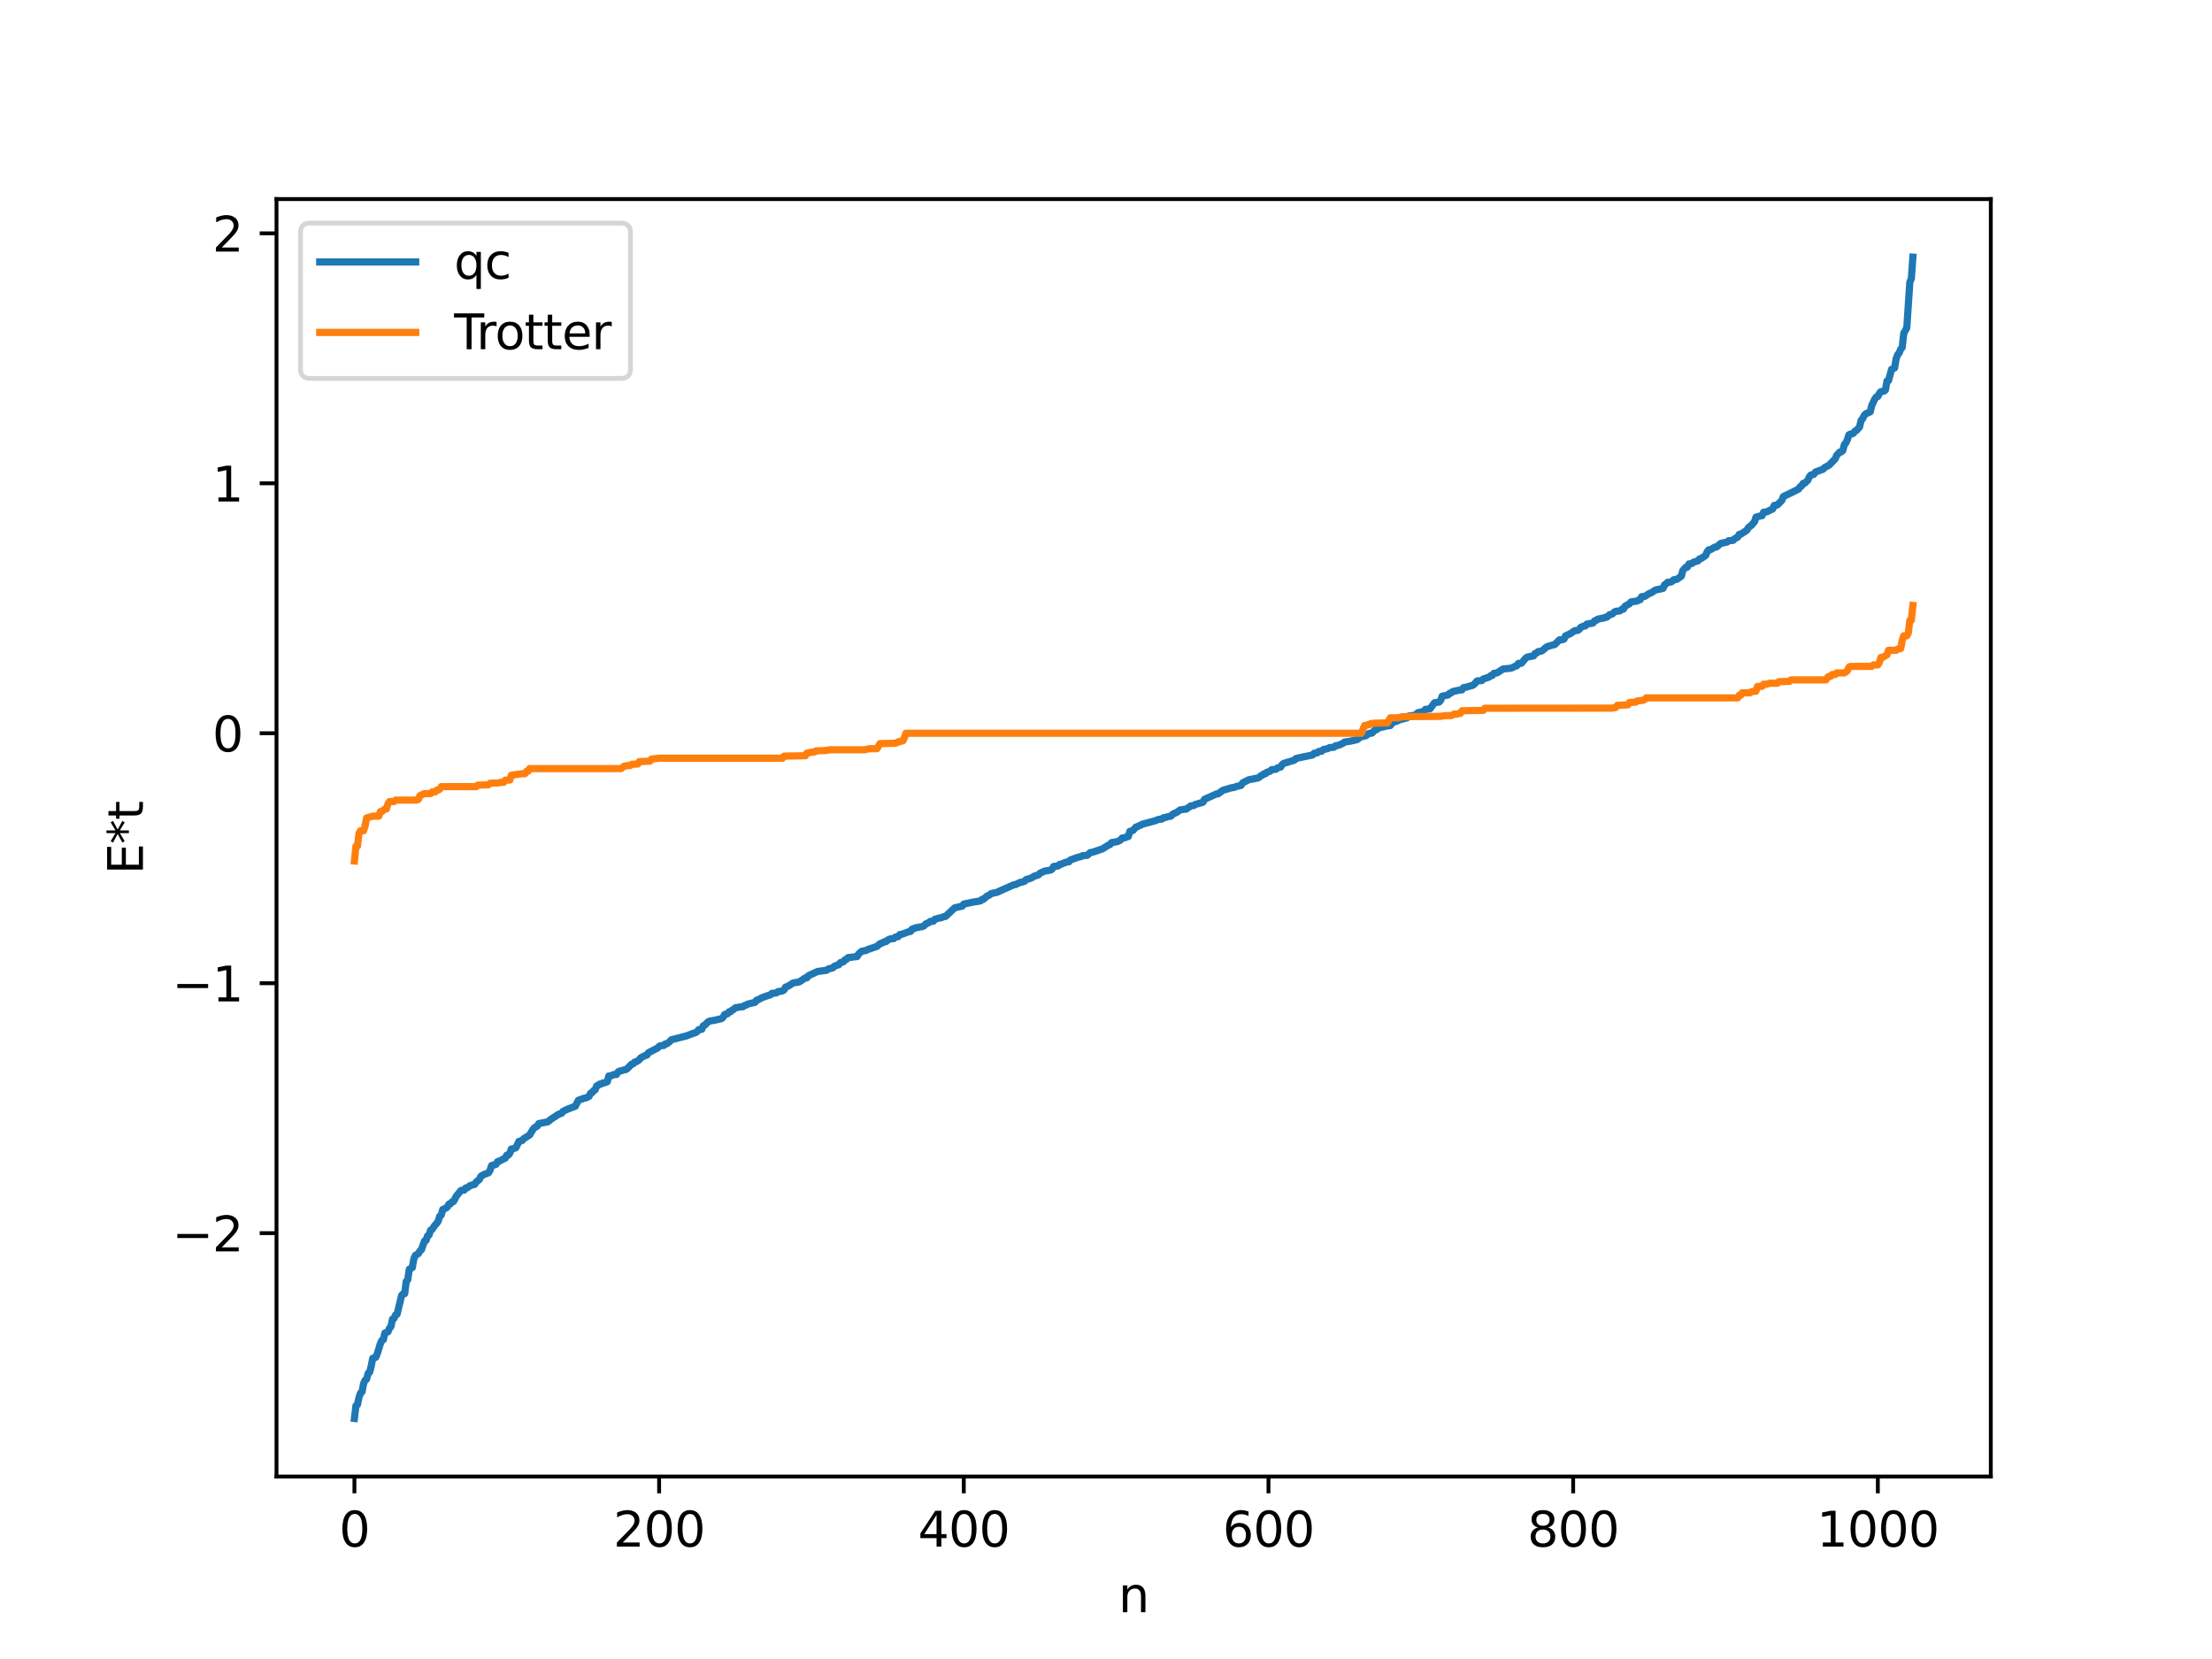 <?xml version="1.0" encoding="utf-8" standalone="no"?>
<!DOCTYPE svg PUBLIC "-//W3C//DTD SVG 1.1//EN"
  "http://www.w3.org/Graphics/SVG/1.1/DTD/svg11.dtd">
<svg xmlns:xlink="http://www.w3.org/1999/xlink" width="460.8pt" height="345.6pt" viewBox="0 0 460.8 345.6" xmlns="http://www.w3.org/2000/svg" version="1.1">
 <defs>
  <style type="text/css">*{stroke-linejoin: round; stroke-linecap: butt}</style>
 </defs>
 <g id="figure_1">
  <g id="patch_1">
   <path d="M 0 345.6 
L 460.8 345.6 
L 460.8 0 
L 0 0 
z
" style="fill: #ffffff"/>
  </g>
  <g id="axes_1">
   <g id="patch_2">
    <path d="M 57.6 307.584 
L 414.72 307.584 
L 414.72 41.472 
L 57.6 41.472 
z
" style="fill: #ffffff"/>
   </g>
   <g id="matplotlib.axis_1">
    <g id="xtick_1">
     <g id="line2d_1">
      <defs>
       <path id="m18aaecc301" d="M 0 0 
L 0 3.5 
" style="stroke: #000000; stroke-width: 0.8"/>
      </defs>
      <g>
       <use xlink:href="#m18aaecc301" x="73.833" y="307.584" style="stroke: #000000; stroke-width: 0.8"/>
      </g>
     </g>
     <g id="text_1">
      <!-- 0 -->
      <g transform="translate(70.651 322.182) scale(0.1 -0.1)">
       <defs>
        <path id="DejaVuSans-30" d="M 2034 4250 
Q 1547 4250 1301 3770 
Q 1056 3291 1056 2328 
Q 1056 1369 1301 889 
Q 1547 409 2034 409 
Q 2525 409 2770 889 
Q 3016 1369 3016 2328 
Q 3016 3291 2770 3770 
Q 2525 4250 2034 4250 
z
M 2034 4750 
Q 2819 4750 3233 4129 
Q 3647 3509 3647 2328 
Q 3647 1150 3233 529 
Q 2819 -91 2034 -91 
Q 1250 -91 836 529 
Q 422 1150 422 2328 
Q 422 3509 836 4129 
Q 1250 4750 2034 4750 
z
" transform="scale(0.016)"/>
       </defs>
       <use xlink:href="#DejaVuSans-30"/>
      </g>
     </g>
    </g>
    <g id="xtick_2">
     <g id="line2d_2">
      <g>
       <use xlink:href="#m18aaecc301" x="137.304" y="307.584" style="stroke: #000000; stroke-width: 0.8"/>
      </g>
     </g>
     <g id="text_2">
      <!-- 200 -->
      <g transform="translate(127.76 322.182) scale(0.1 -0.1)">
       <defs>
        <path id="DejaVuSans-32" d="M 1228 531 
L 3431 531 
L 3431 0 
L 469 0 
L 469 531 
Q 828 903 1448 1529 
Q 2069 2156 2228 2338 
Q 2531 2678 2651 2914 
Q 2772 3150 2772 3378 
Q 2772 3750 2511 3984 
Q 2250 4219 1831 4219 
Q 1534 4219 1204 4116 
Q 875 4013 500 3803 
L 500 4441 
Q 881 4594 1212 4672 
Q 1544 4750 1819 4750 
Q 2544 4750 2975 4387 
Q 3406 4025 3406 3419 
Q 3406 3131 3298 2873 
Q 3191 2616 2906 2266 
Q 2828 2175 2409 1742 
Q 1991 1309 1228 531 
z
" transform="scale(0.016)"/>
       </defs>
       <use xlink:href="#DejaVuSans-32"/>
       <use xlink:href="#DejaVuSans-30" x="63.623"/>
       <use xlink:href="#DejaVuSans-30" x="127.246"/>
      </g>
     </g>
    </g>
    <g id="xtick_3">
     <g id="line2d_3">
      <g>
       <use xlink:href="#m18aaecc301" x="200.775" y="307.584" style="stroke: #000000; stroke-width: 0.8"/>
      </g>
     </g>
     <g id="text_3">
      <!-- 400 -->
      <g transform="translate(191.231 322.182) scale(0.1 -0.1)">
       <defs>
        <path id="DejaVuSans-34" d="M 2419 4116 
L 825 1625 
L 2419 1625 
L 2419 4116 
z
M 2253 4666 
L 3047 4666 
L 3047 1625 
L 3713 1625 
L 3713 1100 
L 3047 1100 
L 3047 0 
L 2419 0 
L 2419 1100 
L 313 1100 
L 313 1709 
L 2253 4666 
z
" transform="scale(0.016)"/>
       </defs>
       <use xlink:href="#DejaVuSans-34"/>
       <use xlink:href="#DejaVuSans-30" x="63.623"/>
       <use xlink:href="#DejaVuSans-30" x="127.246"/>
      </g>
     </g>
    </g>
    <g id="xtick_4">
     <g id="line2d_4">
      <g>
       <use xlink:href="#m18aaecc301" x="264.246" y="307.584" style="stroke: #000000; stroke-width: 0.8"/>
      </g>
     </g>
     <g id="text_4">
      <!-- 600 -->
      <g transform="translate(254.702 322.182) scale(0.1 -0.1)">
       <defs>
        <path id="DejaVuSans-36" d="M 2113 2584 
Q 1688 2584 1439 2293 
Q 1191 2003 1191 1497 
Q 1191 994 1439 701 
Q 1688 409 2113 409 
Q 2538 409 2786 701 
Q 3034 994 3034 1497 
Q 3034 2003 2786 2293 
Q 2538 2584 2113 2584 
z
M 3366 4563 
L 3366 3988 
Q 3128 4100 2886 4159 
Q 2644 4219 2406 4219 
Q 1781 4219 1451 3797 
Q 1122 3375 1075 2522 
Q 1259 2794 1537 2939 
Q 1816 3084 2150 3084 
Q 2853 3084 3261 2657 
Q 3669 2231 3669 1497 
Q 3669 778 3244 343 
Q 2819 -91 2113 -91 
Q 1303 -91 875 529 
Q 447 1150 447 2328 
Q 447 3434 972 4092 
Q 1497 4750 2381 4750 
Q 2619 4750 2861 4703 
Q 3103 4656 3366 4563 
z
" transform="scale(0.016)"/>
       </defs>
       <use xlink:href="#DejaVuSans-36"/>
       <use xlink:href="#DejaVuSans-30" x="63.623"/>
       <use xlink:href="#DejaVuSans-30" x="127.246"/>
      </g>
     </g>
    </g>
    <g id="xtick_5">
     <g id="line2d_5">
      <g>
       <use xlink:href="#m18aaecc301" x="327.717" y="307.584" style="stroke: #000000; stroke-width: 0.8"/>
      </g>
     </g>
     <g id="text_5">
      <!-- 800 -->
      <g transform="translate(318.173 322.182) scale(0.1 -0.1)">
       <defs>
        <path id="DejaVuSans-38" d="M 2034 2216 
Q 1584 2216 1326 1975 
Q 1069 1734 1069 1313 
Q 1069 891 1326 650 
Q 1584 409 2034 409 
Q 2484 409 2743 651 
Q 3003 894 3003 1313 
Q 3003 1734 2745 1975 
Q 2488 2216 2034 2216 
z
M 1403 2484 
Q 997 2584 770 2862 
Q 544 3141 544 3541 
Q 544 4100 942 4425 
Q 1341 4750 2034 4750 
Q 2731 4750 3128 4425 
Q 3525 4100 3525 3541 
Q 3525 3141 3298 2862 
Q 3072 2584 2669 2484 
Q 3125 2378 3379 2068 
Q 3634 1759 3634 1313 
Q 3634 634 3220 271 
Q 2806 -91 2034 -91 
Q 1263 -91 848 271 
Q 434 634 434 1313 
Q 434 1759 690 2068 
Q 947 2378 1403 2484 
z
M 1172 3481 
Q 1172 3119 1398 2916 
Q 1625 2713 2034 2713 
Q 2441 2713 2670 2916 
Q 2900 3119 2900 3481 
Q 2900 3844 2670 4047 
Q 2441 4250 2034 4250 
Q 1625 4250 1398 4047 
Q 1172 3844 1172 3481 
z
" transform="scale(0.016)"/>
       </defs>
       <use xlink:href="#DejaVuSans-38"/>
       <use xlink:href="#DejaVuSans-30" x="63.623"/>
       <use xlink:href="#DejaVuSans-30" x="127.246"/>
      </g>
     </g>
    </g>
    <g id="xtick_6">
     <g id="line2d_6">
      <g>
       <use xlink:href="#m18aaecc301" x="391.188" y="307.584" style="stroke: #000000; stroke-width: 0.8"/>
      </g>
     </g>
     <g id="text_6">
      <!-- 1000 -->
      <g transform="translate(378.463 322.182) scale(0.1 -0.1)">
       <defs>
        <path id="DejaVuSans-31" d="M 794 531 
L 1825 531 
L 1825 4091 
L 703 3866 
L 703 4441 
L 1819 4666 
L 2450 4666 
L 2450 531 
L 3481 531 
L 3481 0 
L 794 0 
L 794 531 
z
" transform="scale(0.016)"/>
       </defs>
       <use xlink:href="#DejaVuSans-31"/>
       <use xlink:href="#DejaVuSans-30" x="63.623"/>
       <use xlink:href="#DejaVuSans-30" x="127.246"/>
       <use xlink:href="#DejaVuSans-30" x="190.869"/>
      </g>
     </g>
    </g>
    <g id="text_7">
     <!-- n -->
     <g transform="translate(232.991 335.861) scale(0.1 -0.1)">
      <defs>
       <path id="DejaVuSans-6e" d="M 3513 2113 
L 3513 0 
L 2938 0 
L 2938 2094 
Q 2938 2591 2744 2837 
Q 2550 3084 2163 3084 
Q 1697 3084 1428 2787 
Q 1159 2491 1159 1978 
L 1159 0 
L 581 0 
L 581 3500 
L 1159 3500 
L 1159 2956 
Q 1366 3272 1645 3428 
Q 1925 3584 2291 3584 
Q 2894 3584 3203 3211 
Q 3513 2838 3513 2113 
z
" transform="scale(0.016)"/>
      </defs>
      <use xlink:href="#DejaVuSans-6e"/>
     </g>
    </g>
   </g>
   <g id="matplotlib.axis_2">
    <g id="ytick_1">
     <g id="line2d_7">
      <defs>
       <path id="m034a9c5435" d="M 0 0 
L -3.5 0 
" style="stroke: #000000; stroke-width: 0.8"/>
      </defs>
      <g>
       <use xlink:href="#m034a9c5435" x="57.6" y="256.89" style="stroke: #000000; stroke-width: 0.8"/>
      </g>
     </g>
     <g id="text_8">
      <!-- −2 -->
      <g transform="translate(35.858 260.69) scale(0.1 -0.1)">
       <defs>
        <path id="DejaVuSans-2212" d="M 678 2272 
L 4684 2272 
L 4684 1741 
L 678 1741 
L 678 2272 
z
" transform="scale(0.016)"/>
       </defs>
       <use xlink:href="#DejaVuSans-2212"/>
       <use xlink:href="#DejaVuSans-32" x="83.789"/>
      </g>
     </g>
    </g>
    <g id="ytick_2">
     <g id="line2d_8">
      <g>
       <use xlink:href="#m034a9c5435" x="57.6" y="204.819" style="stroke: #000000; stroke-width: 0.8"/>
      </g>
     </g>
     <g id="text_9">
      <!-- −1 -->
      <g transform="translate(35.858 208.618) scale(0.1 -0.1)">
       <use xlink:href="#DejaVuSans-2212"/>
       <use xlink:href="#DejaVuSans-31" x="83.789"/>
      </g>
     </g>
    </g>
    <g id="ytick_3">
     <g id="line2d_9">
      <g>
       <use xlink:href="#m034a9c5435" x="57.6" y="152.748" style="stroke: #000000; stroke-width: 0.8"/>
      </g>
     </g>
     <g id="text_10">
      <!-- 0 -->
      <g transform="translate(44.237 156.547) scale(0.1 -0.1)">
       <use xlink:href="#DejaVuSans-30"/>
      </g>
     </g>
    </g>
    <g id="ytick_4">
     <g id="line2d_10">
      <g>
       <use xlink:href="#m034a9c5435" x="57.6" y="100.677" style="stroke: #000000; stroke-width: 0.8"/>
      </g>
     </g>
     <g id="text_11">
      <!-- 1 -->
      <g transform="translate(44.237 104.476) scale(0.1 -0.1)">
       <use xlink:href="#DejaVuSans-31"/>
      </g>
     </g>
    </g>
    <g id="ytick_5">
     <g id="line2d_11">
      <g>
       <use xlink:href="#m034a9c5435" x="57.6" y="48.605" style="stroke: #000000; stroke-width: 0.8"/>
      </g>
     </g>
     <g id="text_12">
      <!-- 2 -->
      <g transform="translate(44.237 52.405) scale(0.1 -0.1)">
       <use xlink:href="#DejaVuSans-32"/>
      </g>
     </g>
    </g>
    <g id="text_13">
     <!-- E*t -->
     <g transform="translate(29.778 182.148) rotate(-90) scale(0.1 -0.1)">
      <defs>
       <path id="DejaVuSans-45" d="M 628 4666 
L 3578 4666 
L 3578 4134 
L 1259 4134 
L 1259 2753 
L 3481 2753 
L 3481 2222 
L 1259 2222 
L 1259 531 
L 3634 531 
L 3634 0 
L 628 0 
L 628 4666 
z
" transform="scale(0.016)"/>
       <path id="DejaVuSans-2a" d="M 3009 3897 
L 1888 3291 
L 3009 2681 
L 2828 2375 
L 1778 3009 
L 1778 1831 
L 1422 1831 
L 1422 3009 
L 372 2375 
L 191 2681 
L 1313 3291 
L 191 3897 
L 372 4206 
L 1422 3572 
L 1422 4750 
L 1778 4750 
L 1778 3572 
L 2828 4206 
L 3009 3897 
z
" transform="scale(0.016)"/>
       <path id="DejaVuSans-74" d="M 1172 4494 
L 1172 3500 
L 2356 3500 
L 2356 3053 
L 1172 3053 
L 1172 1153 
Q 1172 725 1289 603 
Q 1406 481 1766 481 
L 2356 481 
L 2356 0 
L 1766 0 
Q 1100 0 847 248 
Q 594 497 594 1153 
L 594 3053 
L 172 3053 
L 172 3500 
L 594 3500 
L 594 4494 
L 1172 4494 
z
" transform="scale(0.016)"/>
      </defs>
      <use xlink:href="#DejaVuSans-45"/>
      <use xlink:href="#DejaVuSans-2a" x="63.184"/>
      <use xlink:href="#DejaVuSans-74" x="113.184"/>
     </g>
    </g>
   </g>
   <g id="line2d_12">
    <path d="M 73.833 295.488 
L 74.15 292.83 
L 74.467 292.603 
L 74.785 291.109 
L 75.102 290.192 
L 75.42 289.93 
L 75.737 288.231 
L 76.054 287.535 
L 76.372 287.306 
L 76.689 286.103 
L 77.006 285.828 
L 77.324 284.635 
L 77.641 282.95 
L 78.276 282.75 
L 78.593 281.991 
L 79.228 279.951 
L 79.545 279.23 
L 79.862 279.077 
L 80.18 277.682 
L 80.815 277.453 
L 81.132 276.695 
L 81.449 276.325 
L 81.767 274.79 
L 82.084 274.649 
L 82.401 273.935 
L 82.719 273.781 
L 83.671 269.834 
L 83.988 269.508 
L 84.305 269.494 
L 84.623 266.941 
L 84.94 266.602 
L 85.258 264.412 
L 85.892 264.06 
L 86.21 262.254 
L 86.527 261.519 
L 87.162 261.137 
L 87.479 260.597 
L 87.796 260.34 
L 88.431 258.517 
L 88.748 258.409 
L 89.066 257.464 
L 89.383 257.264 
L 89.7 256.27 
L 90.018 256.095 
L 90.653 255.171 
L 90.97 254.857 
L 91.287 254.382 
L 91.605 253.349 
L 91.922 253.113 
L 92.239 251.954 
L 92.874 251.677 
L 93.191 251.454 
L 93.509 250.848 
L 93.826 250.799 
L 94.143 250.373 
L 94.461 250.312 
L 95.096 249.128 
L 96.048 247.987 
L 96.682 247.928 
L 97 247.477 
L 97.317 247.454 
L 97.952 246.967 
L 98.904 246.718 
L 99.221 246.2 
L 99.856 245.725 
L 100.173 245.057 
L 100.808 244.668 
L 101.76 244.32 
L 102.077 243.829 
L 102.395 242.827 
L 102.712 242.683 
L 103.029 242.672 
L 103.347 242.538 
L 103.664 241.979 
L 103.981 241.907 
L 104.934 241.401 
L 105.251 241.274 
L 105.568 240.643 
L 105.886 240.636 
L 106.203 240.229 
L 106.52 239.353 
L 106.838 239.324 
L 107.472 239.095 
L 108.107 237.772 
L 108.742 237.622 
L 109.059 237.239 
L 110.329 236.432 
L 110.963 235.381 
L 111.281 234.956 
L 111.915 234.586 
L 112.233 234.07 
L 114.137 233.69 
L 114.772 233.163 
L 116.358 232.124 
L 116.993 231.914 
L 117.31 231.505 
L 118.262 231.05 
L 119.849 230.446 
L 120.484 229.209 
L 121.753 228.761 
L 122.071 228.724 
L 122.705 228.402 
L 123.023 227.745 
L 123.34 227.618 
L 123.658 227.192 
L 123.975 227.05 
L 124.292 226.217 
L 124.61 226.101 
L 124.927 225.84 
L 125.244 225.816 
L 125.562 225.601 
L 125.879 225.589 
L 126.514 225.338 
L 126.831 224.143 
L 127.466 224.073 
L 127.783 223.858 
L 128.418 223.84 
L 128.735 223.324 
L 129.053 223.123 
L 129.37 223.079 
L 130.005 222.879 
L 130.322 222.824 
L 130.639 222.648 
L 131.591 221.67 
L 131.909 221.612 
L 132.226 221.243 
L 132.543 221.184 
L 133.178 220.77 
L 133.496 220.348 
L 134.448 219.866 
L 134.765 219.789 
L 135.082 219.302 
L 136.986 218.323 
L 137.304 217.996 
L 137.621 217.832 
L 138.256 217.79 
L 138.573 217.472 
L 138.891 217.443 
L 139.525 216.971 
L 139.843 216.608 
L 143.016 215.793 
L 144.286 215.307 
L 144.92 215.116 
L 145.238 214.89 
L 145.555 214.493 
L 146.19 214.425 
L 146.507 213.681 
L 146.824 213.552 
L 147.459 212.9 
L 147.777 212.725 
L 149.046 212.496 
L 150.315 212.197 
L 150.633 211.925 
L 150.95 211.342 
L 151.585 211.167 
L 151.902 210.768 
L 152.22 210.74 
L 152.537 210.412 
L 152.854 210.274 
L 153.172 209.944 
L 154.441 209.735 
L 154.758 209.731 
L 155.076 209.458 
L 155.393 209.404 
L 155.71 209.189 
L 157.297 208.796 
L 157.615 208.351 
L 157.932 208.266 
L 158.567 207.925 
L 159.201 207.661 
L 159.836 207.441 
L 160.471 207.253 
L 160.788 206.94 
L 161.74 206.842 
L 162.058 206.583 
L 163.01 206.428 
L 163.327 206.222 
L 163.644 205.636 
L 164.279 205.384 
L 165.231 204.764 
L 166.5 204.552 
L 167.77 203.707 
L 168.087 203.703 
L 168.405 203.257 
L 170.309 202.38 
L 172.213 202.121 
L 172.53 201.86 
L 173.482 201.63 
L 173.8 201.287 
L 174.434 201.053 
L 174.752 200.961 
L 175.069 200.526 
L 175.704 200.358 
L 176.021 199.95 
L 176.339 199.84 
L 176.656 199.496 
L 177.608 199.378 
L 178.56 199.265 
L 178.877 198.702 
L 179.512 198.171 
L 180.464 197.982 
L 180.781 197.788 
L 181.416 197.585 
L 182.686 197.149 
L 183.32 196.594 
L 183.638 196.5 
L 184.272 196.172 
L 184.59 196.15 
L 184.907 195.831 
L 185.542 195.571 
L 186.177 195.534 
L 186.494 195.23 
L 187.129 195.107 
L 187.446 194.69 
L 188.081 194.558 
L 189.35 194.074 
L 189.667 194.041 
L 189.985 193.563 
L 190.302 193.504 
L 190.62 193.298 
L 192.206 193.009 
L 192.524 192.852 
L 192.841 192.483 
L 193.476 192.21 
L 193.793 191.943 
L 194.428 191.913 
L 194.745 191.504 
L 195.697 191.225 
L 196.015 191.206 
L 196.649 190.945 
L 196.967 190.908 
L 198.871 189.125 
L 200.458 188.76 
L 200.775 188.331 
L 202.679 187.934 
L 204.266 187.672 
L 204.583 187.343 
L 204.9 187.327 
L 205.535 186.733 
L 206.17 186.413 
L 206.487 186.15 
L 207.757 185.866 
L 208.391 185.556 
L 211.248 184.299 
L 211.565 184.272 
L 212.2 183.972 
L 212.517 183.812 
L 212.834 183.779 
L 213.469 183.573 
L 213.786 183.196 
L 214.421 183.053 
L 215.056 182.793 
L 215.373 182.542 
L 216.008 182.366 
L 216.325 182.249 
L 216.643 181.913 
L 217.595 181.473 
L 218.864 181.254 
L 219.181 181.037 
L 219.499 180.498 
L 220.451 180.39 
L 220.768 180.053 
L 221.086 180.025 
L 221.72 179.742 
L 222.355 179.538 
L 222.672 179.522 
L 222.99 179.144 
L 224.577 178.573 
L 225.211 178.441 
L 225.529 178.246 
L 226.481 178.183 
L 227.115 177.614 
L 227.75 177.486 
L 229.654 176.831 
L 230.924 176.044 
L 231.241 175.932 
L 231.558 175.529 
L 232.193 175.418 
L 232.828 175.314 
L 233.462 174.952 
L 233.78 174.57 
L 234.415 174.507 
L 234.732 174.274 
L 235.049 174.27 
L 235.367 173.188 
L 236.001 173.01 
L 236.636 172.29 
L 236.953 172.222 
L 237.271 172.008 
L 237.588 171.929 
L 237.905 171.715 
L 238.54 171.54 
L 240.444 171.04 
L 241.396 170.685 
L 242.031 170.634 
L 242.348 170.35 
L 242.666 170.334 
L 243.3 170.125 
L 243.935 170.019 
L 244.253 169.647 
L 245.205 169.184 
L 245.839 168.719 
L 246.791 168.571 
L 247.109 168.559 
L 248.061 167.886 
L 248.696 167.803 
L 249.013 167.579 
L 250.282 167.221 
L 250.6 167.112 
L 250.917 166.507 
L 253.456 165.372 
L 253.773 165.363 
L 254.725 164.647 
L 256.629 164.077 
L 256.947 164.077 
L 257.581 163.834 
L 258.534 163.616 
L 258.851 163.092 
L 260.12 162.445 
L 262.024 162.073 
L 262.342 161.907 
L 262.659 161.601 
L 262.977 161.487 
L 263.294 161.206 
L 263.611 161.187 
L 263.929 160.872 
L 264.563 160.677 
L 264.881 160.353 
L 265.833 160.244 
L 266.15 159.949 
L 266.785 159.796 
L 267.102 159.274 
L 267.42 159.03 
L 269.641 158.359 
L 269.958 158.021 
L 270.91 157.794 
L 273.449 157.276 
L 273.767 156.91 
L 274.401 156.839 
L 274.719 156.537 
L 275.353 156.485 
L 275.671 156.148 
L 276.623 155.947 
L 276.94 155.75 
L 277.892 155.666 
L 278.21 155.363 
L 278.527 155.324 
L 279.162 155.13 
L 279.796 154.818 
L 280.114 154.572 
L 281.383 154.388 
L 282.653 154.09 
L 282.97 153.904 
L 283.287 153.573 
L 284.557 153.253 
L 285.191 152.785 
L 285.826 152.711 
L 286.461 152.013 
L 286.778 152 
L 287.096 151.668 
L 289 151.218 
L 289.634 151.143 
L 289.952 150.684 
L 290.586 150.324 
L 290.904 150.275 
L 291.539 149.953 
L 293.125 149.532 
L 293.443 149.171 
L 294.712 148.981 
L 295.029 148.81 
L 295.347 148.471 
L 296.616 148.193 
L 296.934 147.781 
L 297.886 147.669 
L 298.838 146.393 
L 299.472 146.295 
L 299.79 146.256 
L 300.107 145.909 
L 300.424 145.041 
L 301.694 144.753 
L 302.011 144.407 
L 302.329 144.334 
L 302.646 144.057 
L 304.233 143.728 
L 304.55 143.706 
L 304.867 143.243 
L 305.502 143.144 
L 306.137 142.948 
L 306.772 142.77 
L 307.089 142.556 
L 307.724 141.849 
L 308.676 141.778 
L 308.993 141.448 
L 310.262 141.028 
L 310.58 140.729 
L 310.897 140.685 
L 311.215 140.258 
L 311.849 140.178 
L 313.119 139.362 
L 314.705 139.199 
L 315.023 139.109 
L 315.658 138.774 
L 315.975 138.688 
L 316.292 138.216 
L 316.927 138.172 
L 317.879 137.058 
L 318.196 136.868 
L 319.466 136.636 
L 319.783 136.127 
L 320.1 136.051 
L 320.418 135.743 
L 321.053 135.653 
L 321.37 135.474 
L 322.005 134.915 
L 322.322 134.705 
L 323.274 134.42 
L 323.909 134.257 
L 324.861 133.293 
L 325.496 133.251 
L 325.813 133.138 
L 326.13 132.456 
L 327.082 132.025 
L 328.034 131.376 
L 328.669 131.324 
L 328.986 131.115 
L 329.304 130.684 
L 329.939 130.415 
L 330.256 130.388 
L 330.573 130.008 
L 331.208 129.898 
L 331.843 129.794 
L 332.16 129.342 
L 332.477 129.256 
L 332.795 129.004 
L 333.747 128.783 
L 334.064 128.765 
L 334.381 128.592 
L 334.699 128.583 
L 335.334 128.028 
L 335.651 128.004 
L 335.968 127.828 
L 336.286 127.501 
L 336.603 127.341 
L 337.238 127.294 
L 337.555 127.197 
L 337.872 126.909 
L 338.19 126.901 
L 338.507 126.302 
L 339.142 125.943 
L 339.459 125.763 
L 339.777 125.381 
L 341.046 125.205 
L 341.363 124.972 
L 341.681 124.929 
L 341.998 124.288 
L 342.633 124.246 
L 343.585 123.621 
L 343.902 123.537 
L 344.854 122.916 
L 346.441 122.564 
L 346.758 121.825 
L 347.076 121.642 
L 347.393 121.301 
L 348.028 121.253 
L 348.345 121.112 
L 348.662 120.773 
L 349.297 120.7 
L 349.932 120.252 
L 350.249 120.031 
L 350.567 118.832 
L 351.201 118.148 
L 351.519 118.131 
L 351.836 117.479 
L 352.471 117.388 
L 352.788 117.116 
L 353.74 116.821 
L 354.058 116.416 
L 354.375 116.358 
L 355.327 115.695 
L 355.644 114.933 
L 355.962 114.54 
L 356.279 114.532 
L 357.231 113.968 
L 357.548 113.962 
L 358.5 113.186 
L 359.77 112.927 
L 360.087 112.651 
L 361.039 112.563 
L 361.357 112.226 
L 361.991 111.894 
L 362.309 111.328 
L 362.626 111.29 
L 363.896 110.464 
L 364.213 109.917 
L 364.848 109.422 
L 365.482 108.715 
L 365.8 107.736 
L 366.752 107.467 
L 367.069 107.425 
L 367.386 106.706 
L 368.021 106.64 
L 369.291 106.011 
L 369.608 105.284 
L 370.243 105.194 
L 370.877 104.554 
L 371.195 104.247 
L 371.512 103.426 
L 372.464 102.985 
L 374.686 101.879 
L 375.003 101.39 
L 375.32 101.221 
L 375.638 100.694 
L 375.955 100.659 
L 376.59 100.062 
L 376.907 99.349 
L 377.224 98.96 
L 377.859 98.805 
L 378.177 98.337 
L 378.811 98.108 
L 379.763 97.758 
L 380.081 97.412 
L 381.033 96.896 
L 382.302 95.596 
L 382.62 94.854 
L 383.254 94.176 
L 383.572 94.132 
L 383.889 93.869 
L 384.206 92.636 
L 384.524 92.272 
L 384.841 91.612 
L 385.158 90.59 
L 385.476 90.417 
L 385.793 90.389 
L 386.11 90.238 
L 386.428 89.809 
L 386.745 89.664 
L 387.38 88.945 
L 387.697 87.591 
L 388.015 87.224 
L 388.332 86.58 
L 388.649 86.216 
L 389.601 85.793 
L 389.919 84.48 
L 390.553 83.124 
L 390.871 82.694 
L 391.188 82.6 
L 391.505 81.956 
L 391.823 81.592 
L 392.458 81.491 
L 392.775 81.217 
L 393.092 79.373 
L 393.41 79.295 
L 394.044 76.957 
L 394.679 76.655 
L 394.996 74.749 
L 395.314 73.912 
L 395.631 73.516 
L 395.948 72.755 
L 396.266 72.359 
L 396.583 69.444 
L 397.218 68.291 
L 397.853 58.794 
L 398.17 58.035 
L 398.487 53.568 
L 398.487 53.568 
" clip-path="url(#p18f5869469)" style="fill: none; stroke: #1f77b4; stroke-width: 1.5; stroke-linecap: square"/>
   </g>
   <g id="line2d_13">
    <path d="M 73.833 179.369 
L 74.15 176.262 
L 74.467 176.262 
L 74.785 173.607 
L 75.102 173.056 
L 75.737 173.056 
L 76.054 172.062 
L 76.372 170.385 
L 77.641 170.022 
L 78.91 170.022 
L 79.228 169.076 
L 79.545 169.076 
L 80.18 168.522 
L 80.497 168.522 
L 80.815 167.476 
L 81.132 166.983 
L 82.084 166.975 
L 82.401 166.683 
L 86.844 166.667 
L 87.162 166.507 
L 87.479 165.749 
L 88.431 165.319 
L 89.7 165.319 
L 90.018 164.984 
L 90.653 164.984 
L 90.97 164.594 
L 91.287 164.594 
L 91.605 164.391 
L 91.922 163.869 
L 99.221 163.869 
L 99.539 163.558 
L 101.76 163.485 
L 102.077 163.162 
L 103.981 163.089 
L 104.299 162.964 
L 104.934 162.964 
L 105.251 162.522 
L 106.203 162.499 
L 106.52 161.502 
L 108.742 161.173 
L 109.377 161.173 
L 109.694 160.669 
L 110.011 160.669 
L 110.329 160.112 
L 129.37 160.112 
L 130.005 159.613 
L 130.639 159.498 
L 131.274 159.479 
L 131.591 159.22 
L 132.861 159.161 
L 133.178 158.662 
L 135.4 158.558 
L 135.717 158.133 
L 137.304 157.955 
L 163.01 157.955 
L 163.327 157.514 
L 167.77 157.433 
L 168.087 156.887 
L 168.405 156.887 
L 168.722 156.741 
L 169.674 156.647 
L 169.991 156.422 
L 171.896 156.354 
L 172.848 156.196 
L 180.147 156.196 
L 181.099 155.966 
L 182.686 155.966 
L 183.32 154.905 
L 186.494 154.834 
L 186.811 154.741 
L 187.129 154.507 
L 187.446 154.507 
L 187.763 154.349 
L 188.081 154.349 
L 188.398 153.689 
L 188.715 152.748 
L 283.605 152.748 
L 284.239 151.147 
L 284.557 151.147 
L 284.874 150.989 
L 285.191 150.989 
L 285.509 150.755 
L 286.143 150.662 
L 289 150.591 
L 289.634 149.53 
L 291.221 149.53 
L 292.173 149.3 
L 300.107 149.233 
L 301.059 149.074 
L 302.329 149.074 
L 302.963 148.754 
L 303.598 148.754 
L 303.915 148.609 
L 304.233 148.609 
L 304.55 148.063 
L 308.993 147.982 
L 309.31 147.541 
L 335.968 147.517 
L 336.603 147.363 
L 336.92 146.938 
L 339.142 146.834 
L 339.459 146.335 
L 340.729 146.276 
L 341.046 146.017 
L 342.315 145.883 
L 342.633 145.7 
L 342.95 145.384 
L 361.991 145.384 
L 362.309 144.827 
L 362.626 144.827 
L 362.943 144.323 
L 364.53 144.323 
L 364.848 144.093 
L 365.8 143.994 
L 366.117 142.996 
L 367.069 142.974 
L 367.386 142.532 
L 368.021 142.532 
L 368.656 142.334 
L 370.243 142.334 
L 370.56 142.011 
L 372.781 141.938 
L 373.099 141.627 
L 380.398 141.627 
L 380.715 141.105 
L 381.033 140.902 
L 381.35 140.902 
L 381.667 140.512 
L 382.302 140.512 
L 382.62 140.177 
L 384.206 140.177 
L 384.841 139.747 
L 385.158 138.989 
L 385.476 138.829 
L 389.919 138.812 
L 390.236 138.521 
L 391.188 138.512 
L 391.505 138.02 
L 391.823 136.974 
L 392.14 136.974 
L 393.092 136.42 
L 393.41 135.473 
L 394.996 135.473 
L 395.314 135.214 
L 395.948 135.111 
L 396.266 133.434 
L 396.583 132.44 
L 397.218 132.44 
L 397.535 131.889 
L 397.853 129.233 
L 398.17 129.233 
L 398.487 126.127 
L 398.487 126.127 
" clip-path="url(#p18f5869469)" style="fill: none; stroke: #ff7f0e; stroke-width: 1.5; stroke-linecap: square"/>
   </g>
   <g id="patch_3">
    <path d="M 57.6 307.584 
L 57.6 41.472 
" style="fill: none; stroke: #000000; stroke-width: 0.8; stroke-linejoin: miter; stroke-linecap: square"/>
   </g>
   <g id="patch_4">
    <path d="M 414.72 307.584 
L 414.72 41.472 
" style="fill: none; stroke: #000000; stroke-width: 0.8; stroke-linejoin: miter; stroke-linecap: square"/>
   </g>
   <g id="patch_5">
    <path d="M 57.6 307.584 
L 414.72 307.584 
" style="fill: none; stroke: #000000; stroke-width: 0.8; stroke-linejoin: miter; stroke-linecap: square"/>
   </g>
   <g id="patch_6">
    <path d="M 57.6 41.472 
L 414.72 41.472 
" style="fill: none; stroke: #000000; stroke-width: 0.8; stroke-linejoin: miter; stroke-linecap: square"/>
   </g>
   <g id="legend_1">
    <g id="patch_7">
     <path d="M 64.6 78.828 
L 129.342 78.828 
Q 131.342 78.828 131.342 76.828 
L 131.342 48.472 
Q 131.342 46.472 129.342 46.472 
L 64.6 46.472 
Q 62.6 46.472 62.6 48.472 
L 62.6 76.828 
Q 62.6 78.828 64.6 78.828 
z
" style="fill: #ffffff; opacity: 0.8; stroke: #cccccc; stroke-linejoin: miter"/>
    </g>
    <g id="line2d_14">
     <path d="M 66.6 54.57 
L 76.6 54.57 
L 86.6 54.57 
" style="fill: none; stroke: #1f77b4; stroke-width: 1.5; stroke-linecap: square"/>
    </g>
    <g id="text_14">
     <!-- qc -->
     <g transform="translate(94.6 58.07) scale(0.1 -0.1)">
      <defs>
       <path id="DejaVuSans-71" d="M 947 1747 
Q 947 1113 1208 752 
Q 1469 391 1925 391 
Q 2381 391 2643 752 
Q 2906 1113 2906 1747 
Q 2906 2381 2643 2742 
Q 2381 3103 1925 3103 
Q 1469 3103 1208 2742 
Q 947 2381 947 1747 
z
M 2906 525 
Q 2725 213 2448 61 
Q 2172 -91 1784 -91 
Q 1150 -91 751 415 
Q 353 922 353 1747 
Q 353 2572 751 3078 
Q 1150 3584 1784 3584 
Q 2172 3584 2448 3432 
Q 2725 3281 2906 2969 
L 2906 3500 
L 3481 3500 
L 3481 -1331 
L 2906 -1331 
L 2906 525 
z
" transform="scale(0.016)"/>
       <path id="DejaVuSans-63" d="M 3122 3366 
L 3122 2828 
Q 2878 2963 2633 3030 
Q 2388 3097 2138 3097 
Q 1578 3097 1268 2742 
Q 959 2388 959 1747 
Q 959 1106 1268 751 
Q 1578 397 2138 397 
Q 2388 397 2633 464 
Q 2878 531 3122 666 
L 3122 134 
Q 2881 22 2623 -34 
Q 2366 -91 2075 -91 
Q 1284 -91 818 406 
Q 353 903 353 1747 
Q 353 2603 823 3093 
Q 1294 3584 2113 3584 
Q 2378 3584 2631 3529 
Q 2884 3475 3122 3366 
z
" transform="scale(0.016)"/>
      </defs>
      <use xlink:href="#DejaVuSans-71"/>
      <use xlink:href="#DejaVuSans-63" x="63.477"/>
     </g>
    </g>
    <g id="line2d_15">
     <path d="M 66.6 69.249 
L 76.6 69.249 
L 86.6 69.249 
" style="fill: none; stroke: #ff7f0e; stroke-width: 1.5; stroke-linecap: square"/>
    </g>
    <g id="text_15">
     <!-- Trotter -->
     <g transform="translate(94.6 72.749) scale(0.1 -0.1)">
      <defs>
       <path id="DejaVuSans-54" d="M -19 4666 
L 3928 4666 
L 3928 4134 
L 2272 4134 
L 2272 0 
L 1638 0 
L 1638 4134 
L -19 4134 
L -19 4666 
z
" transform="scale(0.016)"/>
       <path id="DejaVuSans-72" d="M 2631 2963 
Q 2534 3019 2420 3045 
Q 2306 3072 2169 3072 
Q 1681 3072 1420 2755 
Q 1159 2438 1159 1844 
L 1159 0 
L 581 0 
L 581 3500 
L 1159 3500 
L 1159 2956 
Q 1341 3275 1631 3429 
Q 1922 3584 2338 3584 
Q 2397 3584 2469 3576 
Q 2541 3569 2628 3553 
L 2631 2963 
z
" transform="scale(0.016)"/>
       <path id="DejaVuSans-6f" d="M 1959 3097 
Q 1497 3097 1228 2736 
Q 959 2375 959 1747 
Q 959 1119 1226 758 
Q 1494 397 1959 397 
Q 2419 397 2687 759 
Q 2956 1122 2956 1747 
Q 2956 2369 2687 2733 
Q 2419 3097 1959 3097 
z
M 1959 3584 
Q 2709 3584 3137 3096 
Q 3566 2609 3566 1747 
Q 3566 888 3137 398 
Q 2709 -91 1959 -91 
Q 1206 -91 779 398 
Q 353 888 353 1747 
Q 353 2609 779 3096 
Q 1206 3584 1959 3584 
z
" transform="scale(0.016)"/>
       <path id="DejaVuSans-65" d="M 3597 1894 
L 3597 1613 
L 953 1613 
Q 991 1019 1311 708 
Q 1631 397 2203 397 
Q 2534 397 2845 478 
Q 3156 559 3463 722 
L 3463 178 
Q 3153 47 2828 -22 
Q 2503 -91 2169 -91 
Q 1331 -91 842 396 
Q 353 884 353 1716 
Q 353 2575 817 3079 
Q 1281 3584 2069 3584 
Q 2775 3584 3186 3129 
Q 3597 2675 3597 1894 
z
M 3022 2063 
Q 3016 2534 2758 2815 
Q 2500 3097 2075 3097 
Q 1594 3097 1305 2825 
Q 1016 2553 972 2059 
L 3022 2063 
z
" transform="scale(0.016)"/>
      </defs>
      <use xlink:href="#DejaVuSans-54"/>
      <use xlink:href="#DejaVuSans-72" x="46.334"/>
      <use xlink:href="#DejaVuSans-6f" x="85.197"/>
      <use xlink:href="#DejaVuSans-74" x="146.379"/>
      <use xlink:href="#DejaVuSans-74" x="185.588"/>
      <use xlink:href="#DejaVuSans-65" x="224.797"/>
      <use xlink:href="#DejaVuSans-72" x="286.32"/>
     </g>
    </g>
   </g>
  </g>
 </g>
 <defs>
  <clipPath id="p18f5869469">
   <rect x="57.6" y="41.472" width="357.12" height="266.112"/>
  </clipPath>
 </defs>
</svg>
